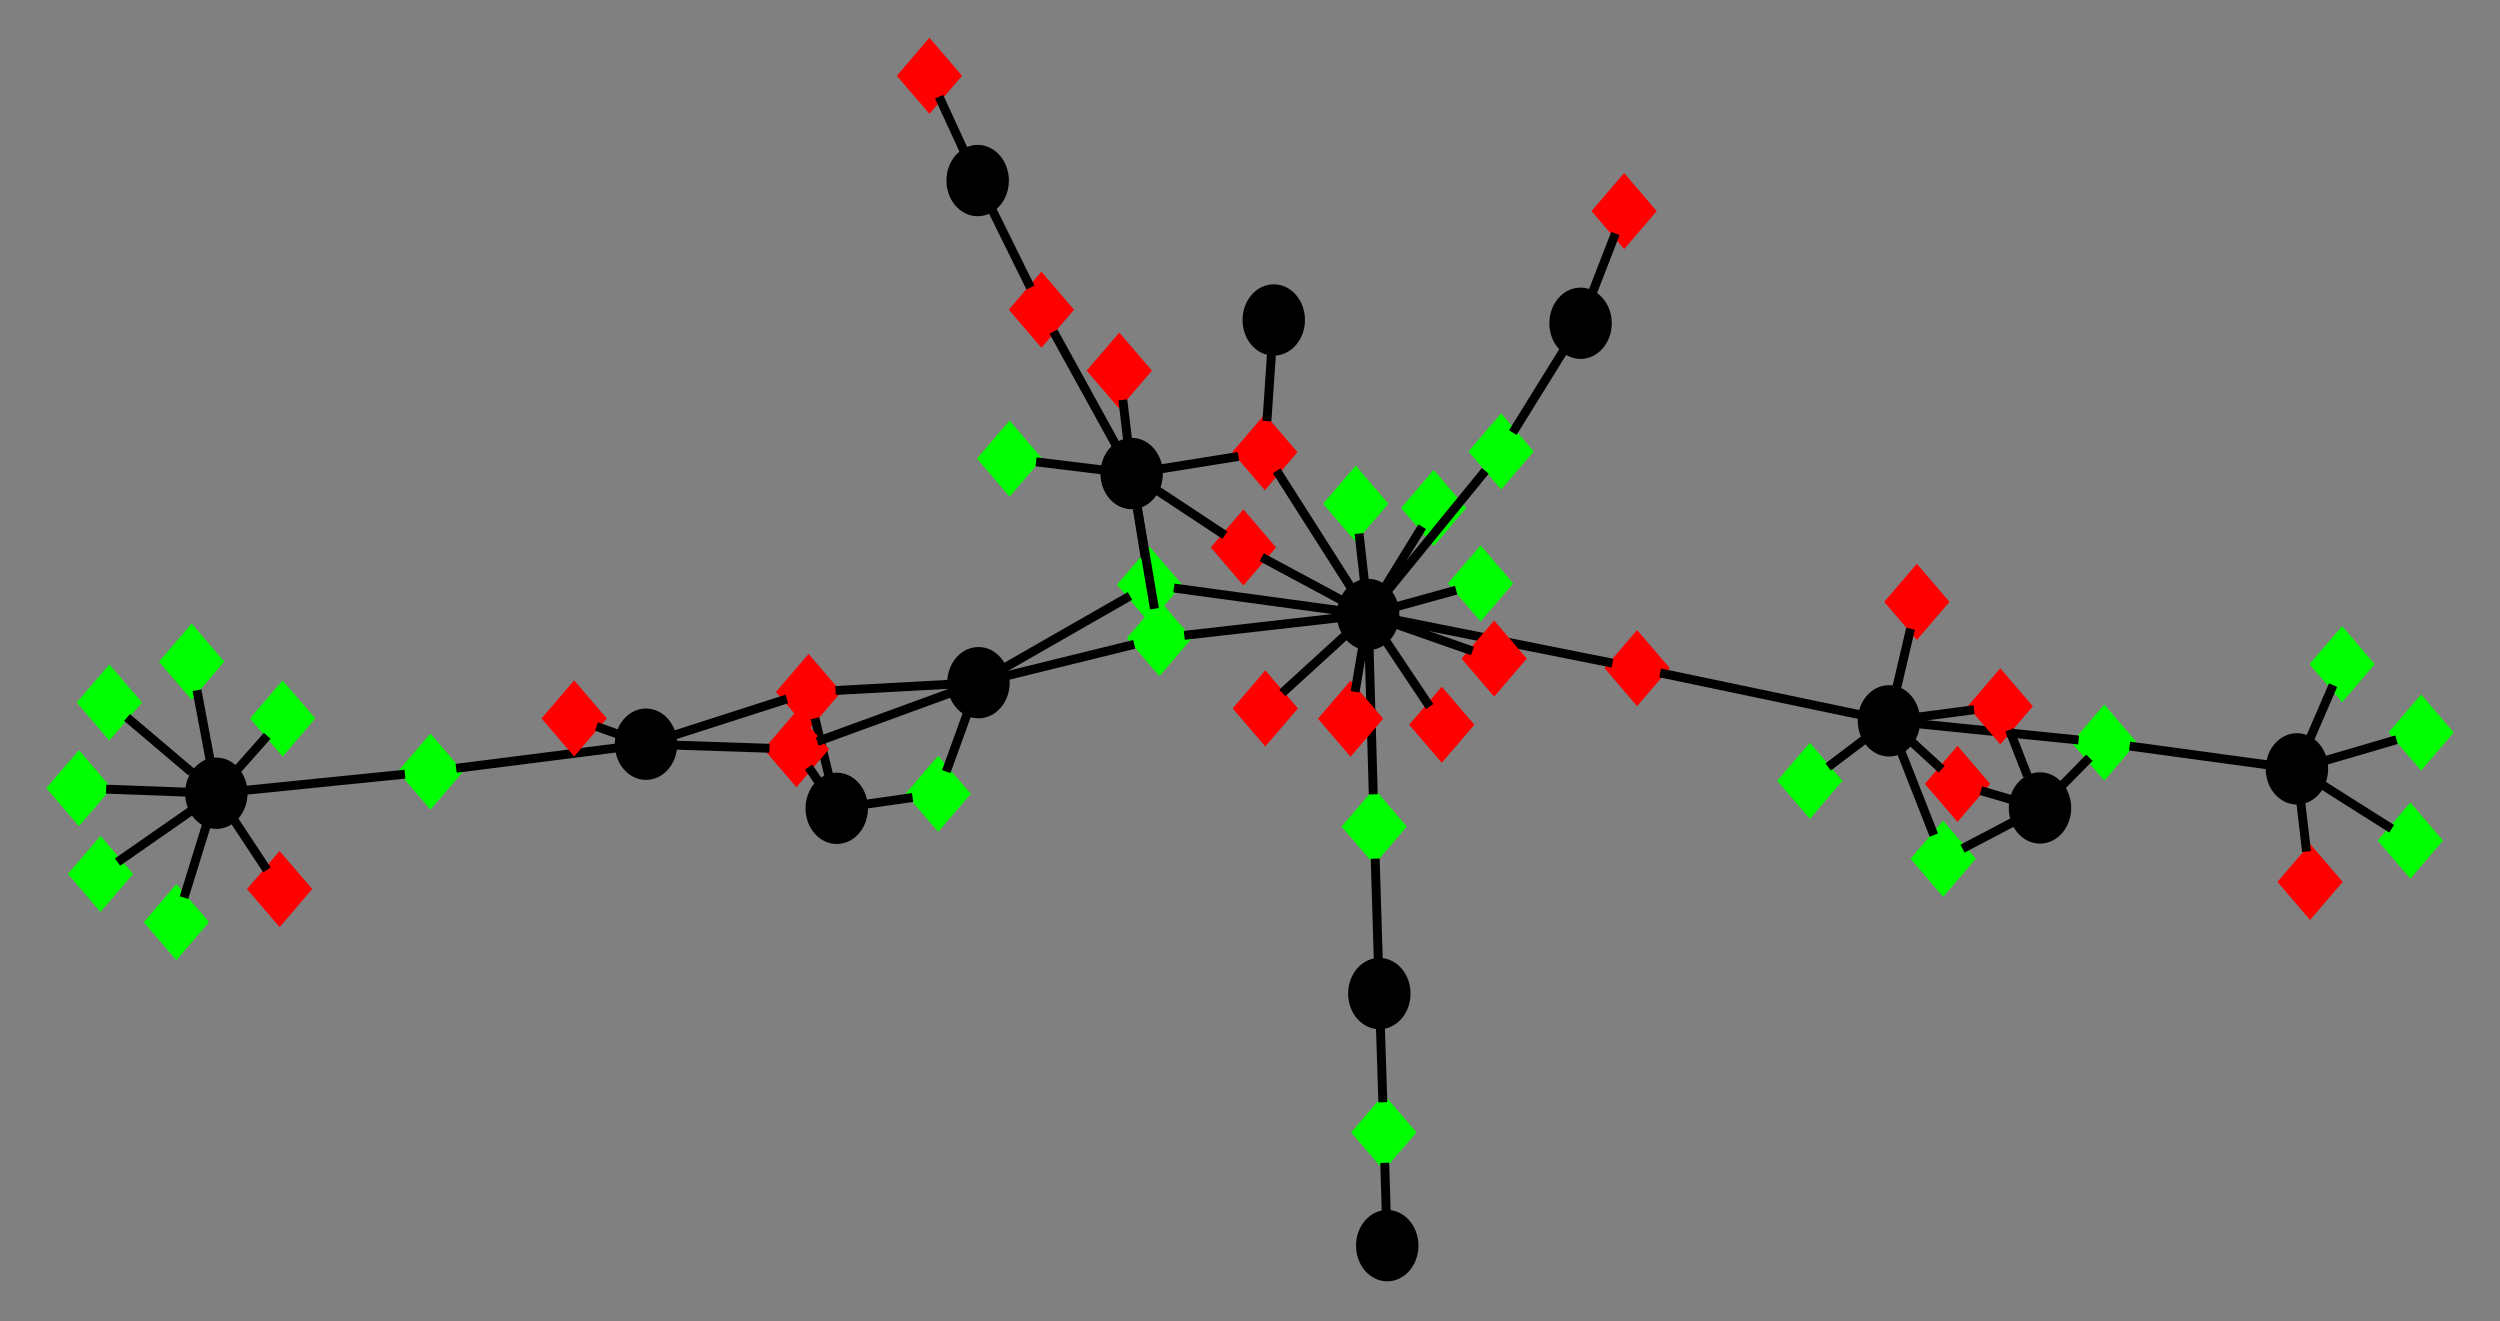<?xml version="1.0" encoding="UTF-8" standalone="no"?>
<!DOCTYPE svg PUBLIC "-//W3C//DTD SVG 1.1//EN"
 "http://www.w3.org/Graphics/SVG/1.1/DTD/svg11.dtd">
<!-- Generated by graphviz version 2.26.3 (20100126.1600)
 -->
<!-- Title: G_component_4 Pages: 1 -->
<svg width="280pt" height="148pt"
 viewBox="0.00 0.00 279.67 148.20" xmlns="http://www.w3.org/2000/svg" xmlns:xlink="http://www.w3.org/1999/xlink">
<g id="graph1" class="graph" transform="scale(1 1) rotate(0) translate(4 144.202)">
<title>G_component_4</title>
<polygon fill="#808080" stroke="#808080" points="-4,5 -4,-144.202 276.674,-144.202 276.674,5 -4,5"/>
<!-- P_522 -->
<g id="node1" class="node"><title>P_522</title>
<ellipse fill="#000000" stroke="#000000" cx="89.489" cy="-53.546" rx="3" ry="3.5"/>
</g>
<!-- G_8437 -->
<g id="node2" class="node"><title>G_8437</title>
<polygon fill="#00ff00" stroke="#00ff00" points="100.865,-58.673 97.865,-55.173 100.865,-51.673 103.865,-55.173 100.865,-58.673"/>
</g>
<!-- P_522&#45;&gt;G_8437 -->
<g id="edge2" class="edge"><title>P_522&#45;&gt;G_8437</title>
<path fill="none" stroke="black" d="M92.598,-53.99C94.282,-54.231 96.349,-54.527 97.995,-54.763"/>
</g>
<!-- G_5236 -->
<g id="node4" class="node"><title>G_5236</title>
<polygon fill="#ff0000" stroke="#ff0000" points="86.329,-70.097 83.329,-66.597 86.329,-63.097 89.329,-66.597 86.329,-70.097"/>
</g>
<!-- P_522&#45;&gt;G_5236 -->
<g id="edge4" class="edge"><title>P_522&#45;&gt;G_5236</title>
<path fill="none" stroke="black" d="M88.626,-57.112C88.129,-59.165 87.511,-61.714 87.042,-63.652"/>
</g>
<!-- G_7654 -->
<g id="node6" class="node"><title>G_7654</title>
<polygon fill="#ff0000" stroke="#ff0000" points="84.963,-63.682 81.963,-60.182 84.963,-56.682 87.963,-60.182 84.963,-63.682"/>
</g>
<!-- P_522&#45;&gt;G_7654 -->
<g id="edge6" class="edge"><title>P_522&#45;&gt;G_7654</title>
<path fill="none" stroke="black" d="M87.438,-56.553C87.064,-57.102 86.681,-57.662 86.333,-58.173"/>
</g>
<!-- P_612 -->
<g id="node8" class="node"><title>P_612</title>
<ellipse fill="#000000" stroke="#000000" cx="149.085" cy="-75.288" rx="3" ry="3.5"/>
</g>
<!-- G_131 -->
<g id="node9" class="node"><title>G_131</title>
<polygon fill="#00ff00" stroke="#00ff00" points="147.693,-91.205 144.693,-87.705 147.693,-84.205 150.693,-87.705 147.693,-91.205"/>
</g>
<!-- P_612&#45;&gt;G_131 -->
<g id="edge8" class="edge"><title>P_612&#45;&gt;G_131</title>
<path fill="none" stroke="black" d="M148.675,-78.946C148.483,-80.663 148.255,-82.695 148.067,-84.369"/>
</g>
<!-- G_390 -->
<g id="node11" class="node"><title>G_390</title>
<polygon fill="#00ff00" stroke="#00ff00" points="125.677,-76.131 122.677,-72.631 125.677,-69.131 128.677,-72.631 125.677,-76.131"/>
</g>
<!-- P_612&#45;&gt;G_390 -->
<g id="edge10" class="edge"><title>P_612&#45;&gt;G_390</title>
<path fill="none" stroke="black" d="M145.831,-74.919C141.208,-74.394 132.819,-73.442 128.466,-72.948"/>
</g>
<!-- G_1622 -->
<g id="node13" class="node"><title>G_1622</title>
<polygon fill="#00ff00" stroke="#00ff00" points="124.569,-82.123 121.569,-78.623 124.569,-75.123 127.569,-78.623 124.569,-82.123"/>
</g>
<!-- P_612&#45;&gt;G_1622 -->
<g id="edge12" class="edge"><title>P_612&#45;&gt;G_1622</title>
<path fill="none" stroke="black" d="M146.079,-75.697C141.272,-76.351 131.925,-77.623 127.298,-78.252"/>
</g>
<!-- G_1715 -->
<g id="node15" class="node"><title>G_1715</title>
<polygon fill="#00ff00" stroke="#00ff00" points="161.694,-82.272 158.694,-78.772 161.694,-75.272 164.694,-78.772 161.694,-82.272"/>
</g>
<!-- P_612&#45;&gt;G_1715 -->
<g id="edge14" class="edge"><title>P_612&#45;&gt;G_1715</title>
<path fill="none" stroke="black" d="M152.01,-76.096C154.105,-76.675 156.907,-77.449 158.958,-78.016"/>
</g>
<!-- G_2048 -->
<g id="node17" class="node"><title>G_2048</title>
<polygon fill="#00ff00" stroke="#00ff00" points="149.762,-55 146.762,-51.5 149.762,-48 152.762,-51.5 149.762,-55"/>
</g>
<!-- P_612&#45;&gt;G_2048 -->
<g id="edge16" class="edge"><title>P_612&#45;&gt;G_2048</title>
<path fill="none" stroke="black" d="M149.191,-71.571C149.319,-67.076 149.533,-59.561 149.66,-55.113"/>
</g>
<!-- G_2188 -->
<g id="node19" class="node"><title>G_2188</title>
<polygon fill="#00ff00" stroke="#00ff00" points="156.439,-90.731 153.439,-87.231 156.439,-83.731 159.439,-87.231 156.439,-90.731"/>
</g>
<!-- P_612&#45;&gt;G_2188 -->
<g id="edge18" class="edge"><title>P_612&#45;&gt;G_2188</title>
<path fill="none" stroke="black" d="M151.095,-78.552C152.387,-80.651 154.029,-83.317 155.15,-85.137"/>
</g>
<!-- G_7416 -->
<g id="node21" class="node"><title>G_7416</title>
<polygon fill="#00ff00" stroke="#00ff00" points="163.995,-97.069 160.995,-93.569 163.995,-90.069 166.995,-93.569 163.995,-97.069"/>
</g>
<!-- P_612&#45;&gt;G_7416 -->
<g id="edge20" class="edge"><title>P_612&#45;&gt;G_7416</title>
<path fill="none" stroke="black" d="M151.158,-77.83C154.103,-81.441 159.446,-87.992 162.219,-91.391"/>
</g>
<!-- G_332 -->
<g id="node23" class="node"><title>G_332</title>
<polygon fill="#ff0000" stroke="#ff0000" points="179.248,-72.777 176.248,-69.277 179.248,-65.777 182.248,-69.277 179.248,-72.777"/>
</g>
<!-- P_612&#45;&gt;G_332 -->
<g id="edge22" class="edge"><title>P_612&#45;&gt;G_332</title>
<path fill="none" stroke="black" d="M152.313,-74.645C158.271,-73.458 170.895,-70.942 176.485,-69.828"/>
</g>
<!-- G_2400 -->
<g id="node25" class="node"><title>G_2400</title>
<polygon fill="#ff0000" stroke="#ff0000" points="135.095,-86.307 132.095,-82.807 135.095,-79.307 138.095,-82.807 135.095,-86.307"/>
</g>
<!-- P_612&#45;&gt;G_2400 -->
<g id="edge24" class="edge"><title>P_612&#45;&gt;G_2400</title>
<path fill="none" stroke="black" d="M146.118,-76.883C143.423,-78.331 139.518,-80.43 137.151,-81.702"/>
</g>
<!-- G_3387 -->
<g id="node27" class="node"><title>G_3387</title>
<polygon fill="#ff0000" stroke="#ff0000" points="137.498,-96.99 134.498,-93.49 137.498,-89.99 140.498,-93.49 137.498,-96.99"/>
</g>
<!-- P_612&#45;&gt;G_3387 -->
<g id="edge26" class="edge"><title>P_612&#45;&gt;G_3387</title>
<path fill="none" stroke="black" d="M147.275,-78.132C144.933,-81.812 140.907,-88.136 138.827,-91.402"/>
</g>
<!-- G_4550 -->
<g id="node29" class="node"><title>G_4550</title>
<polygon fill="#ff0000" stroke="#ff0000" points="157.344,-66.422 154.344,-62.922 157.344,-59.422 160.344,-62.922 157.344,-66.422"/>
</g>
<!-- P_612&#45;&gt;G_4550 -->
<g id="edge28" class="edge"><title>P_612&#45;&gt;G_4550</title>
<path fill="none" stroke="black" d="M151.001,-72.42C152.526,-70.137 154.622,-66.998 155.98,-64.964"/>
</g>
<!-- G_7489 -->
<g id="node31" class="node"><title>G_7489</title>
<polygon fill="#ff0000" stroke="#ff0000" points="137.552,-68.251 134.552,-64.751 137.552,-61.251 140.552,-64.751 137.552,-68.251"/>
</g>
<!-- P_612&#45;&gt;G_7489 -->
<g id="edge30" class="edge"><title>P_612&#45;&gt;G_7489</title>
<path fill="none" stroke="black" d="M146.41,-72.844C144.281,-70.899 141.353,-68.224 139.457,-66.491"/>
</g>
<!-- G_7570 -->
<g id="node33" class="node"><title>G_7570</title>
<polygon fill="#ff0000" stroke="#ff0000" points="163.217,-73.841 160.217,-70.341 163.217,-66.841 166.217,-70.341 163.217,-73.841"/>
</g>
<!-- P_612&#45;&gt;G_7570 -->
<g id="edge32" class="edge"><title>P_612&#45;&gt;G_7570</title>
<path fill="none" stroke="black" d="M152.082,-74.239C154.675,-73.331 158.376,-72.035 160.787,-71.191"/>
</g>
<!-- G_7609 -->
<g id="node35" class="node"><title>G_7609</title>
<polygon fill="#ff0000" stroke="#ff0000" points="147.113,-67.101 144.113,-63.601 147.113,-60.101 150.113,-63.601 147.113,-67.101"/>
</g>
<!-- P_612&#45;&gt;G_7609 -->
<g id="edge34" class="edge"><title>P_612&#45;&gt;G_7609</title>
<path fill="none" stroke="black" d="M148.461,-71.59C148.19,-69.985 147.877,-68.13 147.621,-66.611"/>
</g>
<!-- P_5287 -->
<g id="node37" class="node"><title>P_5287</title>
<ellipse fill="#000000" stroke="#000000" cx="122.562" cy="-91.094" rx="3" ry="3.5"/>
</g>
<!-- P_5287&#45;&gt;G_390 -->
<g id="edge38" class="edge"><title>P_5287&#45;&gt;G_390</title>
<path fill="none" stroke="black" d="M123.162,-87.534C123.728,-84.181 124.569,-79.198 125.12,-75.932"/>
</g>
<!-- P_5287&#45;&gt;G_1622 -->
<g id="edge40" class="edge"><title>P_5287&#45;&gt;G_1622</title>
<path fill="none" stroke="black" d="M123.153,-87.42C123.449,-85.581 123.803,-83.381 124.083,-81.642"/>
</g>
<!-- P_5287&#45;&gt;G_2400 -->
<g id="edge44" class="edge"><title>P_5287&#45;&gt;G_2400</title>
<path fill="none" stroke="black" d="M125.468,-89.172C127.782,-87.642 130.964,-85.538 133.025,-84.176"/>
</g>
<!-- P_5287&#45;&gt;G_3387 -->
<g id="edge46" class="edge"><title>P_5287&#45;&gt;G_3387</title>
<path fill="none" stroke="black" d="M125.729,-91.602C128.333,-92.02 131.993,-92.607 134.538,-93.015"/>
</g>
<!-- G_34 -->
<g id="node38" class="node"><title>G_34</title>
<polygon fill="#00ff00" stroke="#00ff00" points="108.871,-96.269 105.871,-92.769 108.871,-89.269 111.871,-92.769 108.871,-96.269"/>
</g>
<!-- P_5287&#45;&gt;G_34 -->
<g id="edge36" class="edge"><title>P_5287&#45;&gt;G_34</title>
<path fill="none" stroke="black" d="M119.386,-91.483C117.111,-91.761 114.069,-92.133 111.842,-92.405"/>
</g>
<!-- G_263 -->
<g id="node42" class="node"><title>G_263</title>
<polygon fill="#ff0000" stroke="#ff0000" points="121.177,-106.134 118.177,-102.634 121.177,-99.133 124.177,-102.634 121.177,-106.134"/>
</g>
<!-- P_5287&#45;&gt;G_263 -->
<g id="edge42" class="edge"><title>P_5287&#45;&gt;G_263</title>
<path fill="none" stroke="black" d="M122.124,-94.745C121.946,-96.224 121.743,-97.919 121.57,-99.358"/>
</g>
<!-- G_5434 -->
<g id="node46" class="node"><title>G_5434</title>
<polygon fill="#ff0000" stroke="#ff0000" points="112.441,-112.968 109.441,-109.468 112.441,-105.968 115.441,-109.468 112.441,-112.968"/>
</g>
<!-- P_5287&#45;&gt;G_5434 -->
<g id="edge48" class="edge"><title>P_5287&#45;&gt;G_5434</title>
<path fill="none" stroke="black" d="M120.799,-94.295C118.805,-97.914 115.602,-103.729 113.795,-107.009"/>
</g>
<!-- P_8867 -->
<g id="node48" class="node"><title>P_8867</title>
<ellipse fill="#000000" stroke="#000000" cx="105.382" cy="-67.638" rx="3" ry="3.5"/>
</g>
<!-- P_8867&#45;&gt;G_8437 -->
<g id="edge54" class="edge"><title>P_8867&#45;&gt;G_8437</title>
<path fill="none" stroke="black" d="M104.148,-64.232C103.395,-62.156 102.451,-59.549 101.768,-57.666"/>
</g>
<!-- P_8867&#45;&gt;G_5236 -->
<g id="edge56" class="edge"><title>P_8867&#45;&gt;G_5236</title>
<path fill="none" stroke="black" d="M102.063,-67.457C98.481,-67.261 92.824,-66.952 89.358,-66.763"/>
</g>
<!-- P_8867&#45;&gt;G_7654 -->
<g id="edge58" class="edge"><title>P_8867&#45;&gt;G_7654</title>
<path fill="none" stroke="black" d="M102.191,-66.473C98.064,-64.966 90.969,-62.376 87.305,-61.038"/>
</g>
<!-- P_8867&#45;&gt;G_390 -->
<g id="edge50" class="edge"><title>P_8867&#45;&gt;G_390</title>
<path fill="none" stroke="black" d="M108.553,-68.418C112.477,-69.384 119.099,-71.013 122.855,-71.937"/>
</g>
<!-- P_8867&#45;&gt;G_1622 -->
<g id="edge52" class="edge"><title>P_8867&#45;&gt;G_1622</title>
<path fill="none" stroke="black" d="M108.38,-69.355C112.258,-71.575 118.925,-75.392 122.368,-77.363"/>
</g>
<!-- P_26877 -->
<g id="node54" class="node"><title>P_26877</title>
<ellipse fill="#000000" stroke="#000000" cx="68.096" cy="-60.738" rx="3" ry="3.5"/>
</g>
<!-- P_26877&#45;&gt;G_5236 -->
<g id="edge64" class="edge"><title>P_26877&#45;&gt;G_5236</title>
<path fill="none" stroke="black" d="M71.272,-61.759C74.863,-62.913 80.633,-64.767 83.889,-65.813"/>
</g>
<!-- P_26877&#45;&gt;G_7654 -->
<g id="edge66" class="edge"><title>P_26877&#45;&gt;G_7654</title>
<path fill="none" stroke="black" d="M71.348,-60.631C74.412,-60.53 78.964,-60.38 81.947,-60.282"/>
</g>
<!-- G_46 -->
<g id="node55" class="node"><title>G_46</title>
<polygon fill="#00ff00" stroke="#00ff00" points="43.922,-61.169 40.922,-57.669 43.922,-54.169 46.922,-57.669 43.922,-61.169"/>
</g>
<!-- P_26877&#45;&gt;G_46 -->
<g id="edge60" class="edge"><title>P_26877&#45;&gt;G_46</title>
<path fill="none" stroke="black" d="M64.735,-60.312C59.961,-59.706 51.297,-58.606 46.802,-58.035"/>
</g>
<!-- G_4030 -->
<g id="node57" class="node"><title>G_4030</title>
<polygon fill="#ff0000" stroke="#ff0000" points="60.037,-67.129 57.037,-63.629 60.037,-60.129 63.037,-63.629 60.037,-67.129"/>
</g>
<!-- P_26877&#45;&gt;G_4030 -->
<g id="edge62" class="edge"><title>P_26877&#45;&gt;G_4030</title>
<path fill="none" stroke="black" d="M65.187,-61.782C64.321,-62.092 63.38,-62.43 62.543,-62.73"/>
</g>
<!-- P_35562 -->
<g id="node61" class="node"><title>P_35562</title>
<ellipse fill="#000000" stroke="#000000" cx="207.496" cy="-63.359" rx="3" ry="3.5"/>
</g>
<!-- P_35562&#45;&gt;G_332 -->
<g id="edge74" class="edge"><title>P_35562&#45;&gt;G_332</title>
<path fill="none" stroke="black" d="M204.473,-63.992C198.894,-65.161 187.071,-67.638 181.836,-68.735"/>
</g>
<!-- G_5344 -->
<g id="node62" class="node"><title>G_5344</title>
<polygon fill="#00ff00" stroke="#00ff00" points="213.574,-51.392 210.574,-47.892 213.574,-44.392 216.574,-47.892 213.574,-51.392"/>
</g>
<!-- P_35562&#45;&gt;G_5344 -->
<g id="edge68" class="edge"><title>P_35562&#45;&gt;G_5344</title>
<path fill="none" stroke="black" d="M208.785,-60.079C209.9,-57.241 211.492,-53.19 212.529,-50.551"/>
</g>
<!-- G_5799 -->
<g id="node64" class="node"><title>G_5799</title>
<polygon fill="#00ff00" stroke="#00ff00" points="231.643,-64.419 228.643,-60.919 231.643,-57.419 234.643,-60.919 231.643,-64.419"/>
</g>
<!-- P_35562&#45;&gt;G_5799 -->
<g id="edge70" class="edge"><title>P_35562&#45;&gt;G_5799</title>
<path fill="none" stroke="black" d="M210.854,-63.019C215.623,-62.538 224.276,-61.663 228.767,-61.209"/>
</g>
<!-- G_6477 -->
<g id="node66" class="node"><title>G_6477</title>
<polygon fill="#00ff00" stroke="#00ff00" points="198.622,-60.133 195.622,-56.633 198.622,-53.133 201.622,-56.633 198.622,-60.133"/>
</g>
<!-- P_35562&#45;&gt;G_6477 -->
<g id="edge72" class="edge"><title>P_35562&#45;&gt;G_6477</title>
<path fill="none" stroke="black" d="M204.688,-61.231C203.388,-60.246 201.872,-59.096 200.68,-58.193"/>
</g>
<!-- G_3037 -->
<g id="node69" class="node"><title>G_3037</title>
<polygon fill="#ff0000" stroke="#ff0000" points="219.978,-68.488 216.978,-64.988 219.978,-61.488 222.978,-64.988 219.978,-68.488"/>
</g>
<!-- P_35562&#45;&gt;G_3037 -->
<g id="edge76" class="edge"><title>P_35562&#45;&gt;G_3037</title>
<path fill="none" stroke="black" d="M210.646,-63.77C212.61,-64.026 215.121,-64.354 217.044,-64.605"/>
</g>
<!-- G_3530 -->
<g id="node71" class="node"><title>G_3530</title>
<polygon fill="#ff0000" stroke="#ff0000" points="215.18,-59.79 212.18,-56.29 215.18,-52.79 218.18,-56.29 215.18,-59.79"/>
</g>
<!-- P_35562&#45;&gt;G_3530 -->
<g id="edge78" class="edge"><title>P_35562&#45;&gt;G_3530</title>
<path fill="none" stroke="black" d="M209.927,-61.122C211.053,-60.087 212.366,-58.879 213.398,-57.93"/>
</g>
<!-- G_5444 -->
<g id="node73" class="node"><title>G_5444</title>
<polygon fill="#ff0000" stroke="#ff0000" points="210.623,-80.202 207.623,-76.702 210.623,-73.202 213.623,-76.702 210.623,-80.202"/>
</g>
<!-- P_35562&#45;&gt;G_5444 -->
<g id="edge80" class="edge"><title>P_35562&#45;&gt;G_5444</title>
<path fill="none" stroke="black" d="M208.351,-67.005C208.843,-69.104 209.453,-71.71 209.918,-73.691"/>
</g>
<!-- P_64702 -->
<g id="node75" class="node"><title>P_64702</title>
<ellipse fill="#000000" stroke="#000000" cx="150.34" cy="-32.772" rx="3" ry="3.5"/>
</g>
<!-- P_64702&#45;&gt;G_2048 -->
<g id="edge84" class="edge"><title>P_64702&#45;&gt;G_2048</title>
<path fill="none" stroke="black" d="M150.229,-36.383C150.126,-39.699 149.976,-44.587 149.873,-47.9"/>
</g>
<!-- G_1736 -->
<g id="node76" class="node"><title>G_1736</title>
<polygon fill="#00ff00" stroke="#00ff00" points="150.842,-20.702 147.842,-17.202 150.842,-13.702 153.842,-17.202 150.842,-20.702"/>
</g>
<!-- P_64702&#45;&gt;G_1736 -->
<g id="edge82" class="edge"><title>P_64702&#45;&gt;G_1736</title>
<path fill="none" stroke="black" d="M150.456,-29.161C150.54,-26.573 150.651,-23.113 150.733,-20.58"/>
</g>
<!-- P_80172 -->
<g id="node79" class="node"><title>P_80172</title>
<ellipse fill="#000000" stroke="#000000" cx="105.293" cy="-123.951" rx="3" ry="3.5"/>
</g>
<!-- P_80172&#45;&gt;G_5434 -->
<g id="edge86" class="edge"><title>P_80172&#45;&gt;G_5434</title>
<path fill="none" stroke="black" d="M106.809,-120.879C108.12,-118.222 109.992,-114.429 111.212,-111.958"/>
</g>
<!-- G_6915 -->
<g id="node81" class="node"><title>G_6915</title>
<polygon fill="#ff0000" stroke="#ff0000" points="99.885,-139.202 96.885,-135.702 99.885,-132.202 102.885,-135.702 99.885,-139.202"/>
</g>
<!-- P_80172&#45;&gt;G_6915 -->
<g id="edge88" class="edge"><title>P_80172&#45;&gt;G_6915</title>
<path fill="none" stroke="black" d="M103.815,-127.162C102.914,-129.119 101.783,-131.577 100.966,-133.352"/>
</g>
<!-- P_80187 -->
<g id="node83" class="node"><title>P_80187</title>
<ellipse fill="#000000" stroke="#000000" cx="253.25" cy="-57.974" rx="3" ry="3.5"/>
</g>
<!-- P_80187&#45;&gt;G_5799 -->
<g id="edge94" class="edge"><title>P_80187&#45;&gt;G_5799</title>
<path fill="none" stroke="black" d="M250.246,-58.383C246.071,-58.952 238.571,-59.974 234.485,-60.531"/>
</g>
<!-- G_1480 -->
<g id="node84" class="node"><title>G_1480</title>
<polygon fill="#00ff00" stroke="#00ff00" points="258.318,-73.21 255.318,-69.71 258.318,-66.21 261.318,-69.71 258.318,-73.21"/>
</g>
<!-- P_80187&#45;&gt;G_1480 -->
<g id="edge90" class="edge"><title>P_80187&#45;&gt;G_1480</title>
<path fill="none" stroke="black" d="M254.635,-61.181C255.479,-63.135 256.539,-65.589 257.305,-67.363"/>
</g>
<!-- G_2755 -->
<g id="node86" class="node"><title>G_2755</title>
<polygon fill="#00ff00" stroke="#00ff00" points="267.174,-65.549 264.174,-62.049 267.174,-58.549 270.174,-62.049 267.174,-65.549"/>
</g>
<!-- P_80187&#45;&gt;G_2755 -->
<g id="edge92" class="edge"><title>P_80187&#45;&gt;G_2755</title>
<path fill="none" stroke="black" d="M256.203,-58.838C258.63,-59.548 262.043,-60.547 264.415,-61.242"/>
</g>
<!-- G_7931 -->
<g id="node89" class="node"><title>G_7931</title>
<polygon fill="#00ff00" stroke="#00ff00" points="265.97,-53.429 262.97,-49.929 265.97,-46.429 268.97,-49.929 265.97,-53.429"/>
</g>
<!-- P_80187&#45;&gt;G_7931 -->
<g id="edge96" class="edge"><title>P_80187&#45;&gt;G_7931</title>
<path fill="none" stroke="black" d="M256.2,-56.108C258.549,-54.623 261.778,-52.58 263.87,-51.257"/>
</g>
<!-- G_117 -->
<g id="node91" class="node"><title>G_117</title>
<polygon fill="#ff0000" stroke="#ff0000" points="254.721,-48.794 251.721,-45.294 254.721,-41.794 257.721,-45.294 254.721,-48.794"/>
</g>
<!-- P_80187&#45;&gt;G_117 -->
<g id="edge98" class="edge"><title>P_80187&#45;&gt;G_117</title>
<path fill="none" stroke="black" d="M253.683,-54.238C253.887,-52.484 254.127,-50.41 254.326,-48.7"/>
</g>
<!-- P_80212 -->
<g id="node93" class="node"><title>P_80212</title>
<ellipse fill="#000000" stroke="#000000" cx="19.909" cy="-55.24" rx="3" ry="3.5"/>
</g>
<!-- P_80212&#45;&gt;G_46 -->
<g id="edge100" class="edge"><title>P_80212&#45;&gt;G_46</title>
<path fill="none" stroke="black" d="M23.248,-55.578C27.99,-56.058 36.596,-56.928 41.061,-57.38"/>
</g>
<!-- G_1934 -->
<g id="node95" class="node"><title>G_1934</title>
<polygon fill="#00ff00" stroke="#00ff00" points="4.5,-59.307 1.5,-55.807 4.5,-52.307 7.5,-55.807 4.5,-59.307"/>
</g>
<!-- P_80212&#45;&gt;G_1934 -->
<g id="edge102" class="edge"><title>P_80212&#45;&gt;G_1934</title>
<path fill="none" stroke="black" d="M16.641,-55.361C13.955,-55.459 10.179,-55.598 7.553,-55.695"/>
</g>
<!-- G_1935 -->
<g id="node97" class="node"><title>G_1935</title>
<polygon fill="#00ff00" stroke="#00ff00" points="15.427,-44.281 12.427,-40.781 15.427,-37.281 18.427,-40.781 15.427,-44.281"/>
</g>
<!-- P_80212&#45;&gt;G_1935 -->
<g id="edge104" class="edge"><title>P_80212&#45;&gt;G_1935</title>
<path fill="none" stroke="black" d="M18.869,-51.887C18.083,-49.351 17.017,-45.911 16.281,-43.535"/>
</g>
<!-- G_2693 -->
<g id="node99" class="node"><title>G_2693</title>
<polygon fill="#00ff00" stroke="#00ff00" points="6.918,-49.687 3.918,-46.187 6.918,-42.687 9.918,-46.187 6.918,-49.687"/>
</g>
<!-- P_80212&#45;&gt;G_2693 -->
<g id="edge106" class="edge"><title>P_80212&#45;&gt;G_2693</title>
<path fill="none" stroke="black" d="M17.154,-53.321C14.651,-51.577 11.025,-49.05 8.828,-47.518"/>
</g>
<!-- G_4933 -->
<g id="node101" class="node"><title>G_4933</title>
<polygon fill="#00ff00" stroke="#00ff00" points="27.342,-67.126 24.342,-63.626 27.342,-60.126 30.342,-63.626 27.342,-67.126"/>
</g>
<!-- P_80212&#45;&gt;G_4933 -->
<g id="edge108" class="edge"><title>P_80212&#45;&gt;G_4933</title>
<path fill="none" stroke="black" d="M22.261,-57.894C23.349,-59.122 24.62,-60.555 25.618,-61.681"/>
</g>
<!-- G_5029 -->
<g id="node103" class="node"><title>G_5029</title>
<polygon fill="#00ff00" stroke="#00ff00" points="7.911,-68.915 4.911,-65.415 7.911,-61.915 10.911,-65.415 7.911,-68.915"/>
</g>
<!-- P_80212&#45;&gt;G_5029 -->
<g id="edge110" class="edge"><title>P_80212&#45;&gt;G_5029</title>
<path fill="none" stroke="black" d="M17.126,-57.6C14.911,-59.479 11.865,-62.062 9.892,-63.735"/>
</g>
<!-- G_7231 -->
<g id="node105" class="node"><title>G_7231</title>
<polygon fill="#00ff00" stroke="#00ff00" points="17.136,-73.495 14.136,-69.995 17.136,-66.495 20.136,-69.995 17.136,-73.495"/>
</g>
<!-- P_80212&#45;&gt;G_7231 -->
<g id="edge112" class="edge"><title>P_80212&#45;&gt;G_7231</title>
<path fill="none" stroke="black" d="M19.265,-58.662C18.805,-61.114 18.188,-64.393 17.737,-66.793"/>
</g>
<!-- G_925 -->
<g id="node107" class="node"><title>G_925</title>
<polygon fill="#ff0000" stroke="#ff0000" points="27.004,-47.993 24.004,-44.493 27.004,-40.993 30.004,-44.493 27.004,-47.993"/>
</g>
<!-- P_80212&#45;&gt;G_925 -->
<g id="edge114" class="edge"><title>P_80212&#45;&gt;G_925</title>
<path fill="none" stroke="black" d="M21.847,-52.304C23.029,-50.514 24.513,-48.266 25.585,-46.642"/>
</g>
<!-- P_102602 -->
<g id="node109" class="node"><title>P_102602</title>
<ellipse fill="#000000" stroke="#000000" cx="151.227" cy="-4.5" rx="3" ry="3.5"/>
</g>
<!-- P_102602&#45;&gt;G_1736 -->
<g id="edge116" class="edge"><title>P_102602&#45;&gt;G_1736</title>
<path fill="none" stroke="black" d="M151.113,-8.242C151.06,-9.998 150.997,-12.077 150.945,-13.79"/>
</g>
<!-- P_134287 -->
<g id="node111" class="node"><title>P_134287</title>
<ellipse fill="#000000" stroke="#000000" cx="224.433" cy="-53.59" rx="3" ry="3.5"/>
</g>
<!-- P_134287&#45;&gt;G_5344 -->
<g id="edge118" class="edge"><title>P_134287&#45;&gt;G_5344</title>
<path fill="none" stroke="black" d="M221.466,-52.033C219.657,-51.084 217.386,-49.892 215.745,-49.032"/>
</g>
<!-- P_134287&#45;&gt;G_5799 -->
<g id="edge120" class="edge"><title>P_134287&#45;&gt;G_5799</title>
<path fill="none" stroke="black" d="M226.715,-55.909C227.771,-56.982 229.003,-58.235 229.971,-59.219"/>
</g>
<!-- P_134287&#45;&gt;G_3037 -->
<g id="edge122" class="edge"><title>P_134287&#45;&gt;G_3037</title>
<path fill="none" stroke="black" d="M223.024,-57.197C222.371,-58.866 221.61,-60.814 221.011,-62.344"/>
</g>
<!-- P_134287&#45;&gt;G_3530 -->
<g id="edge124" class="edge"><title>P_134287&#45;&gt;G_3530</title>
<path fill="none" stroke="black" d="M221.505,-54.444C220.319,-54.791 218.96,-55.187 217.807,-55.524"/>
</g>
<!-- P_637272 -->
<g id="node116" class="node"><title>P_637272</title>
<ellipse fill="#000000" stroke="#000000" cx="138.499" cy="-108.316" rx="3" ry="3.5"/>
</g>
<!-- P_637272&#45;&gt;G_3387 -->
<g id="edge126" class="edge"><title>P_637272&#45;&gt;G_3387</title>
<path fill="none" stroke="black" d="M138.247,-104.575C138.089,-102.241 137.888,-99.259 137.733,-96.975"/>
</g>
<!-- P_974507 -->
<g id="node118" class="node"><title>P_974507</title>
<ellipse fill="#000000" stroke="#000000" cx="172.907" cy="-107.947" rx="3" ry="3.5"/>
</g>
<!-- P_974507&#45;&gt;G_7416 -->
<g id="edge128" class="edge"><title>P_974507&#45;&gt;G_7416</title>
<path fill="none" stroke="black" d="M171.017,-104.898C169.3,-102.128 166.813,-98.115 165.305,-95.683"/>
</g>
<!-- G_7682 -->
<g id="node120" class="node"><title>G_7682</title>
<polygon fill="#ff0000" stroke="#ff0000" points="177.791,-124.027 174.791,-120.527 177.791,-117.027 180.791,-120.527 177.791,-124.027"/>
</g>
<!-- P_974507&#45;&gt;G_7682 -->
<g id="edge130" class="edge"><title>P_974507&#45;&gt;G_7682</title>
<path fill="none" stroke="black" d="M174.242,-111.385C175.055,-113.48 176.077,-116.111 176.815,-118.012"/>
</g>
</g>
</svg>

